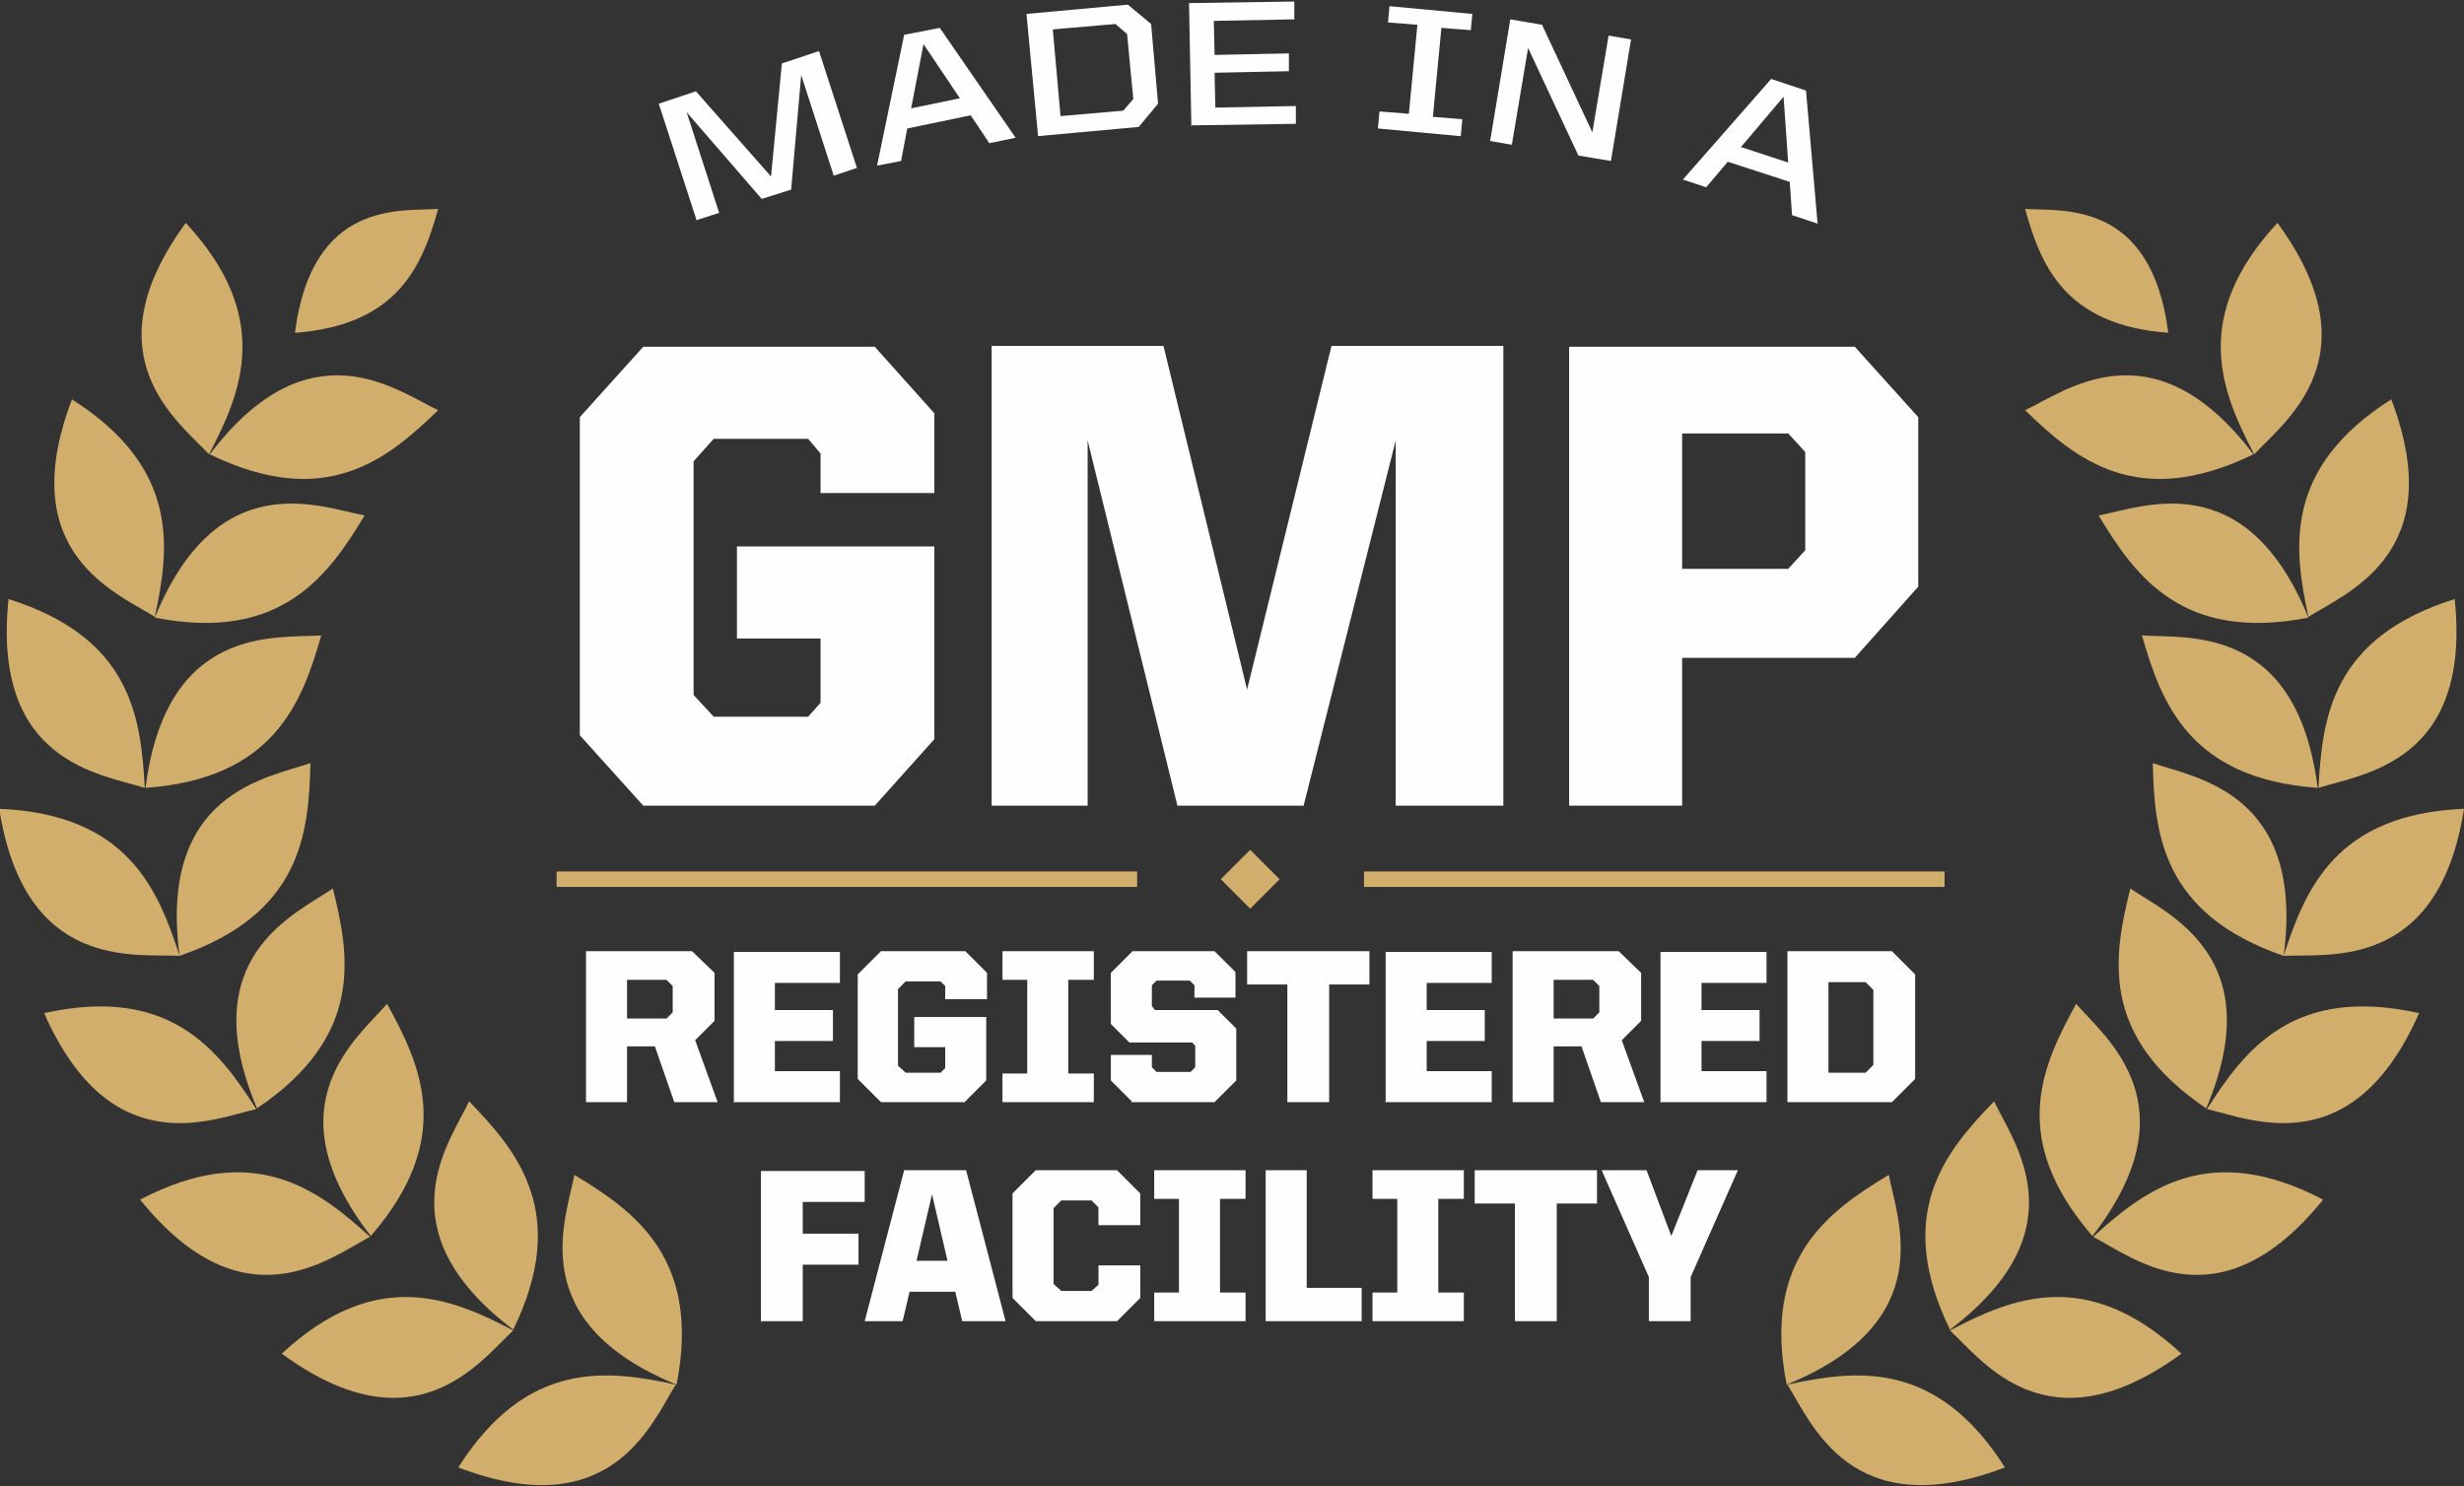 <?xml version="1.0" encoding="UTF-8"?>
<!DOCTYPE svg PUBLIC "-//W3C//DTD SVG 1.1//EN" "http://www.w3.org/Graphics/SVG/1.1/DTD/svg11.dtd">
<!-- Creator: CorelDRAW 2017 -->
<svg xmlns="http://www.w3.org/2000/svg" xml:space="preserve" width="100%" height="100%" version="1.1" style="shape-rendering:geometricPrecision; text-rendering:geometricPrecision; image-rendering:optimizeQuality; fill-rule:evenodd; clip-rule:evenodd"
viewBox="0 0 3.183 1.92"
 xmlns:xlink="http://www.w3.org/1999/xlink">
 <rect x="0" y="0" width="3.183" height="1.92" fill="#333333" stroke="none"/>
 <defs>
  <style type="text/css">
   <![CDATA[
    .fil0 {fill:#D2AE6D}
    .fil1 {fill:#FEFEFE;fill-rule:nonzero}
   ]]>
  </style>
 </defs>
 <g id="Camada_x0020_1">
  <path class="fil0" d="M0.566 0.27c-0.048,0.003 -0.163,-0.012 -0.185,0.16 0.135,-0.01 0.165,-0.089 0.185,-0.16zm-0.296 0.317c-0.04,-0.043 -0.156,-0.127 -0.03,-0.299 0.113,0.122 0.072,0.219 0.03,0.299zm0.296 -0.057c-0.053,-0.025 -0.166,-0.113 -0.295,0.057 0.15,0.073 0.23,0.006 0.295,-0.057zm-0.366 0.267c-0.049,-0.031 -0.183,-0.082 -0.107,-0.281 0.14,0.089 0.126,0.193 0.107,0.281zm0.271 -0.131c-0.058,-0.011 -0.19,-0.066 -0.271,0.132 0.163,0.032 0.224,-0.054 0.271,-0.132zm-0.284 0.352c-0.056,-0.018 -0.198,-0.032 -0.176,-0.244 0.159,0.05 0.171,0.153 0.176,0.244zm0.228 -0.197c-0.058,0.004 -0.2,-0.015 -0.227,0.197 0.166,-0.012 0.202,-0.11 0.227,-0.197zm-0.183 0.414c-0.058,-0.003 -0.2,0.02 -0.233,-0.19 0.166,0.007 0.205,0.104 0.233,0.19zm0.169 -0.249c-0.055,0.019 -0.197,0.038 -0.169,0.249 0.157,-0.054 0.167,-0.158 0.169,-0.249zm-0.07 0.447c-0.057,0.013 -0.188,0.071 -0.274,-0.124 0.162,-0.036 0.225,0.047 0.274,0.124zm0.099 -0.285c-0.048,0.033 -0.181,0.088 -0.098,0.284 0.138,-0.093 0.12,-0.196 0.098,-0.284zm0.048 0.45c-0.052,0.027 -0.163,0.118 -0.297,-0.048 0.147,-0.077 0.23,-0.013 0.297,0.048zm0.022 -0.301c-0.038,0.044 -0.152,0.131 -0.021,0.3 0.109,-0.126 0.065,-0.22 0.021,-0.3zm0.163 0.422c-0.043,0.04 -0.127,0.156 -0.299,0.03 0.122,-0.113 0.219,-0.072 0.299,-0.03zm-0.057 -0.296c-0.025,0.053 -0.113,0.166 0.057,0.295 0.073,-0.15 0.006,-0.23 -0.057,-0.295zm0.267 0.366c-0.031,0.049 -0.082,0.183 -0.281,0.107 0.089,-0.14 0.193,-0.126 0.281,-0.107zm-0.131 -0.271c-0.011,0.058 -0.066,0.19 0.132,0.271 0.032,-0.163 -0.054,-0.224 -0.132,-0.271z"/>
  <path class="fil1" d="M0.831 1.041l0.299 0 0.077 -0.086 0 -0.249 -0.255 0 0 0.119 0.108 0 0 0.083 -0.016 0.018 -0.122 0 -0.026 -0.028 0 -0.302 0.026 -0.029 0.122 0 0.016 0.019 0 0.051 0.147 0 0 -0.103 -0.077 -0.086 -0.299 0 -0.082 0.091 0 0.411 0.082 0.091zm0.45 0l0.124 0 0 -0.472 0.116 0.472 0.163 0 0.119 -0.472 0 0.472 0.139 0 0 -0.594 -0.222 0 -0.109 0.444 -0.108 -0.444 -0.222 0 0 0.594zm0.746 0l0.146 0 0 -0.191 0.223 0 0.082 -0.092 0 -0.219 -0.082 -0.091 -0.369 0 0 0.594zm0.146 -0.305l0 -0.176 0.137 0 0.022 0.024 0 0.127 -0.022 0.024 -0.137 0z"/>
  <path class="fil1" d="M0.757 1.424l0.053 0 0 -0.072 0.036 0 0.025 0.072 0.056 0 -0.029 -0.08 0.025 -0.025 0 -0.062 -0.029 -0.028 -0.137 0 0 0.195zm0.053 -0.109l0 -0.049 0.051 0 0.008 0.008 0 0.034 -0.008 0.008 -0.051 0zm0.137 0.109l0.138 0 0 -0.04 -0.084 0 0 -0.039 0.075 0 0 -0.04 -0.075 0 0 -0.035 0.084 0 0 -0.04 -0.137 0 0 0.195zm0.19 0l0.109 0 0.028 -0.028 0 -0.082 -0.093 0 0 0.039 0.04 0 0 0.027 -0.006 0.006 -0.045 0 -0.01 -0.009 0 -0.099 0.01 -0.01 0.045 0 0.006 0.006 0 0.017 0.054 0 0 -0.034 -0.028 -0.028 -0.109 0 -0.03 0.03 0 0.135 0.03 0.03zm0.158 0l0.118 0 0 -0.037 -0.033 0 0 -0.121 0.033 0 0 -0.037 -0.118 0 0 0.037 0.032 0 0 0.121 -0.032 0 0 0.037zm0.166 0l0.108 0 0.028 -0.028 0 -0.067 -0.024 -0.024 -0.081 0 -0.004 -0.005 0 -0.027 0.006 -0.006 0.043 0 0.006 0.006 0 0.016 0.053 0 0 -0.033 -0.027 -0.027 -0.106 0 -0.028 0.028 0 0.066 0.024 0.024 0.081 0 0.004 0.004 0 0.028 -0.006 0.006 -0.044 0 -0.006 -0.006 0 -0.016 -0.053 0 0 0.033 0.027 0.027zm0.202 0l0.054 0 0 -0.152 0.052 0 0 -0.043 -0.158 0 0 0.043 0.052 0 0 0.152zm0.126 0l0.138 0 0 -0.04 -0.084 0 0 -0.039 0.075 0 0 -0.04 -0.075 0 0 -0.035 0.084 0 0 -0.04 -0.137 0 0 0.195zm0.165 0l0.053 0 0 -0.072 0.036 0 0.025 0.072 0.056 0 -0.029 -0.08 0.025 -0.025 0 -0.062 -0.029 -0.028 -0.137 0 0 0.195zm0.053 -0.109l0 -0.049 0.051 0 0.008 0.008 0 0.034 -0.008 0.008 -0.051 0zm0.137 0.109l0.138 0 0 -0.04 -0.084 0 0 -0.039 0.075 0 0 -0.04 -0.075 0 0 -0.035 0.084 0 0 -0.04 -0.137 0 0 0.195zm0.165 0l0.135 0 0.03 -0.03 0 -0.135 -0.03 -0.03 -0.135 0 0 0.195zm0.053 -0.039l0 -0.116 0.048 0 0.01 0.01 0 0.097 -0.01 0.01 -0.048 0z"/>
  <path class="fil1" d="M0.984 1.707l0.053 0 0 -0.073 0.072 0 0 -0.04 -0.072 0 0 -0.041 0.08 0 0 -0.04 -0.134 0 0 0.195zm0.131 0l0.051 0 0.009 -0.038 0.059 0 0.009 0.038 0.056 0 -0.051 -0.195 -0.08 0 -0.051 0.195zm0.089 -0.164l0.02 0.086 -0.04 0 0.02 -0.086zm0.134 0.164l0.105 0 0.03 -0.03 0 -0.042 -0.054 0 0 0.025 -0.009 0.008 -0.039 0 -0.01 -0.009 0 -0.098 0.01 -0.01 0.039 0 0.009 0.009 0 0.023 0.054 0 0 -0.041 -0.03 -0.03 -0.105 0 -0.03 0.03 0 0.135 0.03 0.03zm0.153 0l0.118 0 0 -0.037 -0.033 0 0 -0.121 0.033 0 0 -0.037 -0.118 0 0 0.037 0.032 0 0 0.121 -0.032 0 0 0.037zm0.143 0l0.125 0 0 -0.043 -0.071 0 0 -0.152 -0.053 0 0 0.195zm0.139 0l0.118 0 0 -0.037 -0.033 0 0 -0.121 0.033 0 0 -0.037 -0.118 0 0 0.037 0.032 0 0 0.121 -0.032 0 0 0.037zm0.184 0l0.054 0 0 -0.152 0.052 0 0 -0.043 -0.158 0 0 0.043 0.052 0 0 0.152zm0.174 0l0.053 0 0 -0.057 0.061 -0.138 -0.052 0 -0.034 0.085 -0.032 -0.085 -0.058 0 0.061 0.138 0 0.057z"/>
  <path class="fil0" d="M2.616 0.27c0.048,0.003 0.163,-0.012 0.185,0.16 -0.135,-0.01 -0.165,-0.089 -0.185,-0.16zm0.296 0.317c0.04,-0.043 0.156,-0.127 0.03,-0.299 -0.113,0.122 -0.072,0.219 -0.03,0.299zm-0.296 -0.057c0.053,-0.025 0.166,-0.113 0.295,0.057 -0.15,0.073 -0.23,0.006 -0.295,-0.057zm0.366 0.267c0.049,-0.031 0.183,-0.082 0.107,-0.281 -0.14,0.089 -0.126,0.193 -0.107,0.281zm-0.271 -0.131c0.058,-0.011 0.19,-0.066 0.271,0.132 -0.163,0.032 -0.224,-0.054 -0.271,-0.132zm0.284 0.352c0.056,-0.018 0.198,-0.032 0.176,-0.244 -0.159,0.05 -0.171,0.153 -0.176,0.244zm-0.228 -0.197c0.058,0.004 0.2,-0.015 0.227,0.197 -0.166,-0.012 -0.202,-0.11 -0.227,-0.197zm0.183 0.414c0.058,-0.003 0.2,0.02 0.233,-0.19 -0.166,0.007 -0.205,0.104 -0.233,0.19zm-0.169 -0.249c0.055,0.019 0.197,0.038 0.169,0.249 -0.157,-0.054 -0.167,-0.158 -0.169,-0.249zm0.07 0.447c0.057,0.013 0.188,0.071 0.274,-0.124 -0.162,-0.036 -0.225,0.047 -0.274,0.124zm-0.099 -0.285c0.048,0.033 0.181,0.088 0.098,0.284 -0.138,-0.093 -0.12,-0.196 -0.098,-0.284zm-0.048 0.45c0.052,0.027 0.163,0.118 0.297,-0.048 -0.147,-0.077 -0.23,-0.013 -0.297,0.048zm-0.022 -0.301c0.038,0.044 0.152,0.131 0.021,0.3 -0.109,-0.126 -0.065,-0.22 -0.021,-0.3zm-0.163 0.422c0.043,0.04 0.127,0.156 0.299,0.03 -0.122,-0.113 -0.219,-0.072 -0.299,-0.03zm0.057 -0.296c0.025,0.053 0.113,0.166 -0.057,0.295 -0.073,-0.15 -0.006,-0.23 0.057,-0.295zm-0.267 0.366c0.031,0.049 0.082,0.183 0.281,0.107 -0.089,-0.14 -0.193,-0.126 -0.281,-0.107zm0.131 -0.271c0.011,0.058 0.066,0.19 -0.132,0.271 -0.032,-0.163 0.054,-0.224 0.132,-0.271z"/>
  <path class="fil0" d="M0.719 1.126l0.75 0 0 0.02 -0.75 0 0 -0.02zm1.043 0l0.75 0 0 0.02 -0.75 0 0 -0.02zm-0.185 0.01l0.038 -0.038 0.038 0.038 -0.038 0.038 -0.038 -0.038z"/>
  <path class="fil1" d="M0.901 0.284l0.028 -0.009 -0.042 -0.13 0.097 0.112 0.038 -0.012 0.013 -0.148 0.042 0.13 0.03 -0.01 -0.049 -0.151 -0.048 0.016 -0.014 0.146 -0.097 -0.11 -0.048 0.016 0.049 0.151zm0.232 -0.07l0.031 -0.006 0.008 -0.042 0.082 -0.017 0.024 0.036 0.034 -0.007 -0.098 -0.142 -0.046 0.009 -0.035 0.169zm0.06 -0.157l0.047 0.07 -0.063 0.013 0.016 -0.083zm0.147 0.119l0.131 -0.012 0.025 -0.03 -0.009 -0.103 -0.03 -0.025 -0.131 0.012 0.015 0.158zm0.03 -0.026l-0.01 -0.112 0.081 -0.007 0.015 0.013 0.008 0.084 -0.013 0.015 -0.081 0.007zm0.168 0.012l0.136 -0.002 -0 -0.023 -0.104 0.002 -0.001 -0.045 0.096 -0.002 -0 -0.023 -0.096 0.002 -0.001 -0.044 0.104 -0.002 -0 -0.023 -0.136 0.002 0.003 0.159zm0.242 0.004l0.107 0.01 0.002 -0.022 -0.038 -0.003 0.011 -0.115 0.038 0.003 0.002 -0.021 -0.107 -0.01 -0.002 0.021 0.038 0.003 -0.011 0.115 -0.038 -0.003 -0.002 0.022zm0.144 0.016l0.029 0.005 0.021 -0.125 0.065 0.139 0.042 0.007 0.026 -0.157 -0.029 -0.005 -0.021 0.125 -0.065 -0.139 -0.041 -0.007 -0.026 0.157zm0.25 0.05l0.03 0.01 0.028 -0.033 0.08 0.026 0.003 0.043 0.033 0.011 -0.015 -0.172 -0.045 -0.015 -0.114 0.13zm0.13 -0.107l0.006 0.085 -0.061 -0.02 0.055 -0.065z"/>
 </g>
</svg>
